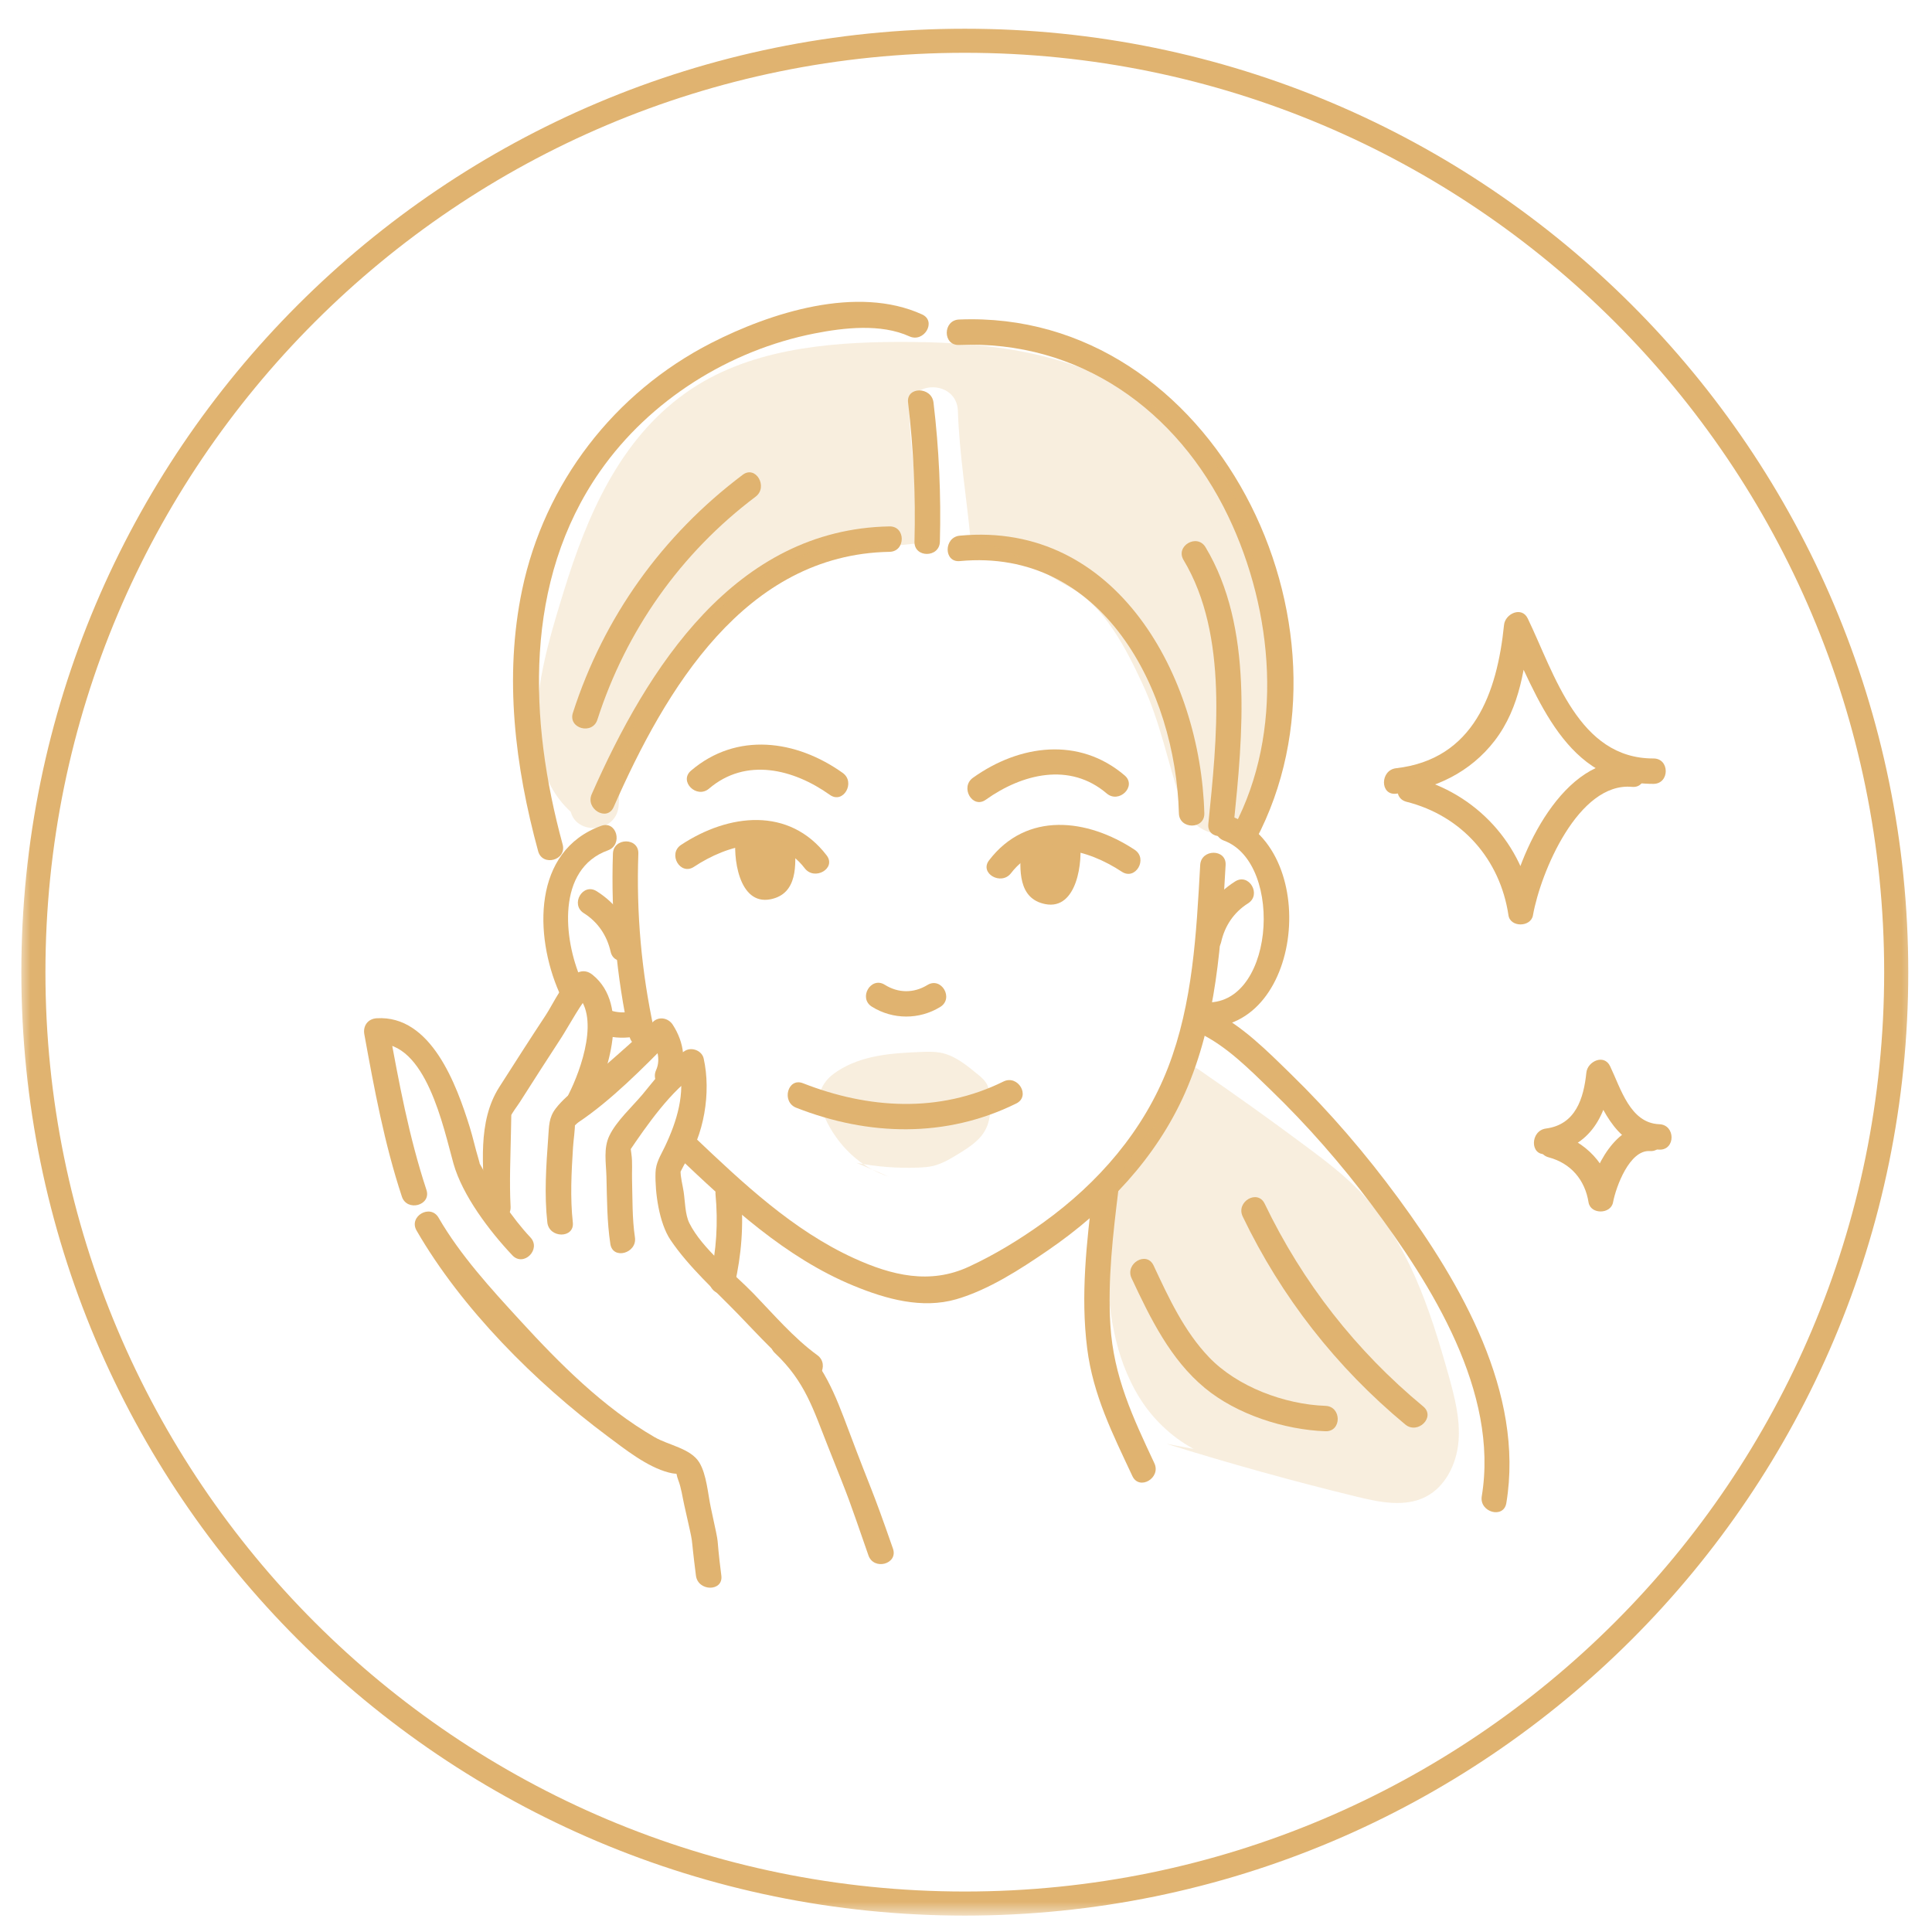 <svg width="96" height="96" viewBox="0 0 96 96" fill="none" xmlns="http://www.w3.org/2000/svg">
<g clip-path="url(#clip0_1302_12241)">
<mask id="mask0_1302_12241" style="mask-type:luminance" maskUnits="userSpaceOnUse" x="0" y="0" width="96" height="96">
<path d="M95.481 0.666H0.949V95.197H95.481V0.666Z" fill="white"/>
</mask>
<g mask="url(#mask0_1302_12241)">
<path d="M47.941 94.587C73.501 94.587 94.222 73.867 94.222 48.306C94.222 22.746 73.501 2.025 47.941 2.025C22.38 2.025 1.659 22.746 1.659 48.306C1.659 73.867 22.38 94.587 47.941 94.587Z" stroke="#E0B370" stroke-width="1.197" stroke-miterlimit="10"/>
<path d="M30.456 42.418C30.352 45.484 30.631 48.508 31.282 51.504C31.453 52.297 32.674 51.96 32.499 51.167C31.871 48.275 31.615 45.371 31.719 42.418C31.748 41.605 30.482 41.605 30.456 42.418Z" fill="#E0B370"/>
<path d="M33.62 57.409C36.262 59.916 39.018 62.493 42.434 63.895C44.027 64.549 45.811 65.051 47.517 64.559C49.13 64.089 50.694 63.073 52.07 62.13C54.961 60.152 57.455 57.539 58.883 54.307C60.456 50.752 60.686 46.809 60.9 42.981C60.945 42.169 59.682 42.172 59.637 42.981C59.449 46.362 59.274 49.849 58.041 53.041C56.823 56.195 54.573 58.779 51.85 60.741C50.687 61.577 49.437 62.344 48.139 62.943C46.203 63.84 44.305 63.374 42.437 62.522C39.394 61.133 36.913 58.786 34.514 56.509C33.925 55.959 33.031 56.849 33.62 57.409Z" fill="#E0B370"/>
<path d="M43.325 50.023C44.365 50.671 45.676 50.674 46.718 50.036C47.411 49.612 46.777 48.518 46.081 48.945C45.404 49.359 44.633 49.353 43.963 48.932C43.273 48.501 42.635 49.593 43.325 50.023Z" fill="#E0B370"/>
<path d="M39.562 55.042C43.15 56.451 47 56.558 50.497 54.832C51.225 54.473 50.587 53.381 49.859 53.741C46.66 55.321 43.153 55.101 39.899 53.825C39.142 53.527 38.815 54.748 39.562 55.042Z" fill="#E0B370"/>
<path d="M54.313 59.103C53.995 61.719 53.688 64.368 54.021 67C54.316 69.331 55.287 71.248 56.268 73.346C56.612 74.081 57.703 73.44 57.36 72.708C56.291 70.426 55.333 68.408 55.174 65.844C55.035 63.59 55.304 61.337 55.576 59.103C55.673 58.297 54.41 58.303 54.313 59.103Z" fill="#E0B370"/>
<path d="M35.553 59.339C35.686 60.754 35.602 62.14 35.281 63.523C35.097 64.313 36.318 64.653 36.499 63.859C36.845 62.367 36.959 60.864 36.816 59.339C36.742 58.536 35.479 58.527 35.553 59.339Z" fill="#E0B370"/>
<path d="M50.238 43.386C51.666 41.521 54.068 42.211 55.742 43.315C56.422 43.765 57.057 42.671 56.38 42.224C54.026 40.67 51.012 40.31 49.147 42.748C48.651 43.393 49.749 44.024 50.238 43.386Z" fill="#E0B370"/>
<path d="M48.985 39.737C50.788 38.452 53.152 37.856 54.991 39.426C55.606 39.951 56.503 39.063 55.885 38.532C53.618 36.596 50.658 36.995 48.347 38.646C47.689 39.115 48.321 40.213 48.985 39.737Z" fill="#E0B370"/>
<path d="M51.053 42.111C51.024 42.525 50.982 42.943 51.008 43.361C51.079 44.481 51.831 44.581 52.038 44.623C52.245 44.669 52.478 44.64 52.64 44.507C52.711 44.449 52.766 44.377 52.815 44.303C53.31 43.581 53.501 42.658 53.336 41.8" fill="#E0B370"/>
<path d="M50.739 42.111C50.661 43.205 50.577 44.656 51.937 44.924C53.527 45.238 53.821 42.781 53.647 41.715C53.582 41.314 52.973 41.486 53.038 41.884C53.138 42.509 53.002 44.604 51.95 44.28C51.079 44.011 51.322 42.8 51.37 42.111C51.399 41.706 50.768 41.709 50.739 42.111Z" fill="#E0B370"/>
<path d="M41.077 42.505C39.212 40.07 36.201 40.426 33.844 41.98C33.167 42.427 33.801 43.522 34.482 43.072C36.152 41.968 38.555 41.275 39.986 43.143C40.472 43.781 41.569 43.153 41.077 42.505Z" fill="#E0B370"/>
<path d="M41.874 38.406C39.562 36.758 36.603 36.357 34.336 38.293C33.718 38.821 34.614 39.711 35.23 39.187C37.066 37.619 39.432 38.212 41.236 39.497C41.9 39.97 42.531 38.876 41.874 38.406Z" fill="#E0B370"/>
<path d="M39.168 41.871C39.197 42.286 39.24 42.704 39.214 43.121C39.142 44.242 38.391 44.342 38.184 44.384C37.977 44.429 37.744 44.4 37.582 44.267C37.511 44.209 37.456 44.138 37.407 44.063C36.912 43.341 36.721 42.419 36.886 41.56" fill="#E0B370"/>
<path d="M38.85 41.871C38.899 42.561 39.142 43.772 38.271 44.04C37.222 44.364 37.083 42.269 37.183 41.644C37.248 41.246 36.639 41.074 36.574 41.476C36.399 42.545 36.694 44.999 38.284 44.685C39.644 44.416 39.559 42.965 39.482 41.871C39.453 41.466 38.821 41.463 38.85 41.871Z" fill="#E0B370"/>
<path d="M60.818 41.77C63.875 42.9 63.308 50.331 59.649 49.781C58.853 49.661 58.509 50.879 59.313 50.998C64.678 51.801 65.782 42.262 61.155 40.549C60.388 40.268 60.06 41.489 60.818 41.77Z" fill="#E0B370"/>
<path d="M60.679 46.809C60.86 46.002 61.314 45.329 62.013 44.888C62.699 44.458 62.065 43.363 61.375 43.797C60.407 44.406 59.711 45.351 59.458 46.472C59.283 47.265 60.501 47.602 60.679 46.809Z" fill="#E0B370"/>
<path d="M29.974 51.42C30.544 51.604 31.13 51.594 31.716 51.481C32.053 51.416 32.244 51.015 32.157 50.704C32.06 50.354 31.716 50.199 31.38 50.264C31.014 50.335 30.664 50.316 30.311 50.202C29.534 49.95 29.201 51.17 29.974 51.42Z" fill="#E0B370"/>
<path d="M29.874 41.035C26.445 42.275 26.555 46.504 27.782 49.302C28.109 50.043 29.197 49.402 28.874 48.664C28.003 46.679 27.643 43.179 30.208 42.253C30.969 41.977 30.642 40.757 29.874 41.035Z" fill="#E0B370"/>
<path d="M31.563 46.957C31.311 45.837 30.618 44.892 29.647 44.283C28.957 43.849 28.322 44.94 29.009 45.374C29.711 45.814 30.162 46.491 30.343 47.294C30.524 48.084 31.741 47.751 31.563 46.957Z" fill="#E0B370"/>
<path d="M21.189 59.123C20.322 56.49 19.82 53.783 19.324 51.06C19.12 51.326 18.919 51.594 18.715 51.86C21.166 51.705 22.038 56.053 22.533 57.818C22.983 59.411 24.333 61.185 25.46 62.377C26.02 62.969 26.911 62.075 26.354 61.483C25.444 60.518 24.563 59.168 23.932 57.992C23.76 57.669 23.906 58.015 23.767 57.555C23.611 57.044 23.501 56.519 23.342 56.008C22.692 53.926 21.432 50.426 18.712 50.597C18.278 50.626 18.026 50.976 18.104 51.397C18.599 54.12 19.101 56.827 19.969 59.459C20.224 60.227 21.445 59.896 21.189 59.123Z" fill="#E0B370"/>
<path d="M25.371 59.955C25.306 58.714 25.368 57.461 25.39 56.221C25.394 55.988 25.4 55.752 25.404 55.519C25.41 55.153 25.42 55.36 25.345 55.528C25.459 55.263 25.682 54.997 25.834 54.758C26.511 53.696 27.191 52.634 27.881 51.578C28.198 51.096 29.027 49.567 29.315 49.431C29.059 49.399 28.803 49.367 28.551 49.331C29.869 50.396 28.871 53.164 28.253 54.379C27.884 55.101 28.975 55.742 29.344 55.017C30.221 53.297 31.332 49.962 29.444 48.437C29.208 48.246 28.956 48.207 28.68 48.337C28.043 48.641 27.485 49.888 27.123 50.435C26.339 51.623 25.572 52.821 24.805 54.023C23.717 55.732 24.002 57.966 24.108 59.955C24.151 60.761 25.416 60.767 25.371 59.955Z" fill="#E0B370"/>
<path d="M28.463 60.741C28.327 59.51 28.395 58.261 28.472 57.03C28.498 56.609 28.576 56.175 28.57 55.754C28.566 55.476 28.327 56.094 28.469 56C28.57 55.936 28.644 55.832 28.744 55.764C30.376 54.67 31.947 53.073 33.326 51.675C32.996 51.633 32.665 51.59 32.335 51.548C32.633 52.005 32.85 52.623 32.601 53.174C32.27 53.909 33.358 54.553 33.692 53.812C34.129 52.84 34.009 51.811 33.426 50.914C33.206 50.577 32.73 50.486 32.435 50.787C31.668 51.564 30.836 52.28 30.014 52.999C29.275 53.646 28.22 54.294 27.618 55.074C27.261 55.537 27.284 55.955 27.239 56.548C27.138 57.94 27.041 59.355 27.197 60.744C27.287 61.541 28.553 61.547 28.463 60.741Z" fill="#E0B370"/>
<path d="M31.549 61.479C31.41 60.55 31.432 59.575 31.406 58.64C31.393 58.215 31.435 57.762 31.374 57.341C31.29 56.755 31.367 57.053 31.248 57.234C32.106 55.965 33.372 54.133 34.676 53.31C34.366 53.184 34.058 53.057 33.747 52.931C34.061 54.337 33.64 55.709 33.038 56.975C32.818 57.438 32.588 57.766 32.572 58.27C32.543 59.268 32.753 60.77 33.313 61.606C34.223 62.959 35.554 64.141 36.681 65.306C37.72 66.378 38.76 67.547 39.974 68.428C40.634 68.907 41.266 67.809 40.611 67.337C39.443 66.488 38.442 65.313 37.442 64.277C36.477 63.28 34.88 62.043 34.252 60.773C34.042 60.349 34.042 59.705 33.971 59.223C33.922 58.889 33.806 58.491 33.818 58.151C33.792 57.921 33.786 57.956 33.796 58.258C33.864 58.131 33.928 58.002 33.996 57.876C34.997 56.428 35.34 54.272 34.965 52.594C34.877 52.203 34.369 52.008 34.035 52.216C33.197 52.74 32.556 53.627 31.931 54.376C31.422 54.984 30.632 55.7 30.283 56.425C29.978 57.05 30.114 57.772 30.134 58.468C30.163 59.579 30.16 60.712 30.328 61.813C30.451 62.616 31.669 62.276 31.549 61.479Z" fill="#E0B370"/>
<path d="M20.699 61.145C22.939 65.028 26.618 68.706 30.182 71.361C31.057 72.012 32.148 72.886 33.226 73.168C33.793 73.317 33.521 73.067 33.705 73.553C33.854 73.939 33.909 74.382 34 74.784C34.547 77.235 34.26 75.801 34.581 78.291C34.681 79.088 35.947 79.097 35.843 78.291C35.529 75.84 35.842 77.325 35.321 74.913C35.175 74.24 35.114 73.272 34.748 72.669C34.32 71.97 33.22 71.814 32.524 71.41C29.979 69.936 27.819 67.77 25.847 65.617C24.4 64.04 22.871 62.373 21.793 60.508C21.385 59.802 20.291 60.44 20.699 61.145Z" fill="#E0B370"/>
<path d="M38.504 67.231C40.009 68.652 40.411 70.035 41.13 71.844C42.328 74.856 42.084 74.219 43.152 77.286C43.418 78.05 44.639 77.72 44.37 76.949C43.259 73.756 43.377 74.289 42.191 71.132C41.473 69.222 40.945 67.794 39.394 66.334C38.805 65.78 37.911 66.67 38.504 67.231Z" fill="#E0B370"/>
<path d="M59.842 40.413C59.66 33.649 55.503 25.878 47.693 26.617C46.89 26.691 46.884 27.957 47.693 27.88C54.794 27.209 58.414 34.294 58.579 40.413C58.598 41.223 59.864 41.226 59.842 40.413Z" fill="#E0B370"/>
<path d="M45.122 20.002C45.394 22.301 45.501 24.6 45.44 26.915C45.417 27.728 46.683 27.728 46.702 26.915C46.764 24.6 46.66 22.301 46.385 20.002C46.291 19.202 45.025 19.196 45.122 20.002Z" fill="#E0B370"/>
<path d="M62.399 41.735C68.039 31.092 60.336 15.349 47.654 15.877C46.844 15.909 46.837 17.175 47.654 17.14C53.618 16.89 58.497 20.365 61.029 25.652C63.286 30.36 63.811 36.379 61.311 41.097C60.926 41.812 62.017 42.454 62.399 41.735Z" fill="#E0B370"/>
<path d="M45.818 15.624C42.596 14.154 38.286 15.537 35.343 17.042C30.518 19.509 27.054 24.004 25.943 29.314C25.04 33.633 25.59 38.082 26.74 42.295C26.954 43.078 28.174 42.745 27.957 41.958C26.274 35.79 26.002 28.874 29.819 23.414C32.293 19.875 36.246 17.402 40.468 16.57C41.932 16.281 43.771 16.071 45.183 16.712C45.915 17.049 46.556 15.961 45.818 15.624Z" fill="#E0B370"/>
<path d="M36.904 23.592C32.906 26.604 30.001 30.657 28.466 35.423C28.217 36.201 29.438 36.531 29.684 35.76C31.108 31.334 33.825 27.481 37.542 24.683C38.187 24.201 37.555 23.103 36.904 23.592Z" fill="#E0B370"/>
<path d="M44.2 26.157C36.526 26.293 32.167 33.187 29.402 39.462C29.078 40.2 30.166 40.844 30.493 40.1C33.058 34.278 37.008 27.546 44.2 27.42C45.009 27.407 45.012 26.144 44.2 26.157Z" fill="#E0B370"/>
<path d="M74.849 74.686C75.752 69.221 72.595 63.781 69.484 59.543C67.871 57.347 66.09 55.266 64.138 53.365C62.985 52.241 61.703 50.937 60.223 50.237C59.492 49.891 58.85 50.982 59.585 51.328C60.932 51.966 62.079 53.129 63.134 54.151C64.957 55.913 66.638 57.833 68.156 59.863C71.125 63.826 74.486 69.156 73.628 74.35C73.499 75.143 74.716 75.486 74.849 74.686Z" fill="#E0B370"/>
<path d="M70.721 69.888C67.373 67.117 64.721 63.723 62.84 59.809C62.487 59.077 61.399 59.715 61.749 60.447C63.672 64.452 66.408 67.949 69.827 70.782C70.449 71.297 71.349 70.41 70.721 69.888Z" fill="#E0B370"/>
<path d="M65.861 69.856C63.831 69.784 61.48 68.91 60.075 67.44C58.838 66.148 58.068 64.481 57.319 62.878C56.973 62.143 55.885 62.784 56.228 63.516C57.154 65.491 58.152 67.55 59.868 68.969C61.451 70.28 63.824 71.047 65.861 71.118C66.674 71.147 66.674 69.885 65.861 69.856Z" fill="#E0B370"/>
<path d="M76.821 57.342C79.065 57.044 79.878 55.367 80.092 53.294C79.7 53.401 79.308 53.508 78.913 53.612C79.707 55.263 80.357 57.044 82.449 57.125C83.262 57.154 83.262 55.891 82.449 55.862C80.998 55.807 80.535 54.081 80.004 52.977C79.703 52.352 78.884 52.741 78.826 53.294C78.693 54.583 78.291 55.882 76.818 56.076C76.025 56.183 76.015 57.449 76.821 57.342Z" fill="#E0B370"/>
<path d="M76.952 57.507C78.056 57.801 78.756 58.627 78.934 59.744C79.034 60.356 80.041 60.34 80.151 59.744C80.297 58.967 80.974 57.128 81.978 57.196C82.79 57.248 82.787 55.985 81.978 55.933C80.291 55.823 79.196 58.005 78.934 59.411C79.339 59.411 79.747 59.411 80.151 59.411C79.902 57.876 78.779 56.688 77.286 56.293C76.502 56.079 76.165 57.296 76.952 57.507Z" fill="#E0B370"/>
<path d="M69.373 39.439C71.306 39.219 73.064 38.371 74.268 36.807C75.544 35.146 75.797 33.073 76.001 31.053C75.609 31.16 75.217 31.267 74.822 31.37C76.418 34.689 77.798 38.96 82.159 38.95C82.972 38.947 82.975 37.684 82.159 37.688C78.439 37.697 77.254 33.52 75.913 30.732C75.615 30.111 74.793 30.493 74.735 31.05C74.391 34.427 73.229 37.733 69.369 38.173C68.573 38.267 68.563 39.533 69.373 39.439Z" fill="#E0B370"/>
<path d="M69.891 39.841C72.633 40.534 74.54 42.693 74.955 45.481C75.046 46.093 76.069 46.077 76.172 45.481C76.548 43.351 78.426 38.853 81.094 39.099C81.903 39.174 81.897 37.911 81.094 37.837C77.691 37.519 75.437 42.392 74.955 45.145C75.36 45.145 75.767 45.145 76.172 45.145C75.696 41.949 73.346 39.407 70.224 38.62C69.437 38.423 69.101 39.64 69.891 39.841Z" fill="#E0B370"/>
<path d="M61.304 40.944C61.751 36.538 62.285 31.163 59.902 27.19C59.484 26.494 58.39 27.128 58.811 27.828C61.054 31.567 60.459 36.79 60.041 40.944C59.96 41.754 61.223 41.747 61.304 40.944Z" fill="#E0B370"/>
<path opacity="0.23" d="M62.425 28.595C62.066 26.685 61.6 24.726 60.434 23.133C59.343 21.637 57.85 20.432 56.264 19.49C52.708 17.372 48.703 16.981 44.646 16.99C41.029 17 37.095 17.366 34.058 19.532C30.775 21.87 29.166 25.642 28.016 29.375C26.996 32.691 25.423 37.632 28.363 40.342C28.664 41.524 30.688 41.401 30.743 39.98C30.892 36.071 32.795 32.484 35.92 30.136C37.432 29 39.592 27.206 41.567 27.284C42.872 27.335 44.374 27.109 45.822 26.976C45.621 24.787 45.252 22.611 45.177 20.41C45.125 18.852 47.541 18.859 47.596 20.41C47.67 22.589 48.033 24.742 48.237 26.911C50.028 27.064 51.498 28.281 53.142 29.171C54.897 30.12 55.969 32.26 56.779 34.002C57.663 35.906 58.032 37.898 58.689 39.869C59.191 41.382 60.972 42.12 61.937 40.527C62.921 38.901 63.054 36.742 63.044 34.893C63.034 32.778 62.814 30.667 62.425 28.595Z" fill="#E0B370"/>
<path opacity="0.23" d="M62.71 72.637C60.314 73.016 57.902 71.517 56.623 69.454C55.343 67.392 55.013 64.879 55.02 62.451C55.023 60.906 55.169 59.307 55.917 57.956C56.852 56.263 58.724 54.907 58.679 52.97C58.964 52.792 59.33 52.986 59.608 53.177C61.408 54.414 63.183 55.683 64.934 56.989C65.864 57.681 66.79 58.387 67.593 59.222C69.953 61.677 71.06 65.051 71.977 68.331C72.278 69.406 72.566 70.51 72.472 71.624C72.378 72.738 71.831 73.874 70.834 74.379C69.807 74.9 68.574 74.651 67.453 74.379C64.257 73.602 61.091 72.721 57.953 71.74" fill="#E0B370"/>
<path opacity="0.23" d="M44.159 58.462C42.799 58.038 41.61 56.937 40.972 55.499C40.814 55.14 40.684 54.738 40.752 54.343C40.837 53.851 41.209 53.488 41.591 53.239C42.809 52.433 44.279 52.336 45.687 52.274C46.075 52.258 46.467 52.242 46.846 52.332C47.5 52.491 48.06 52.951 48.601 53.398C48.779 53.547 48.967 53.705 49.067 53.932C49.132 54.078 49.155 54.243 49.174 54.405C49.236 54.955 49.242 55.544 49.015 56.036C48.75 56.623 48.212 56.969 47.704 57.286C47.28 57.549 46.849 57.814 46.38 57.931C46.127 57.992 45.868 58.008 45.612 58.018C44.593 58.057 43.566 57.976 42.559 57.782" fill="#E0B370"/>
</g>
</g>
<defs>
<clipPath id="clip0_1302_12241">
<rect width="94.721" height="94.721" fill="white" transform="translate(0.77 0.64)"/>
</clipPath>
</defs>
</svg>
